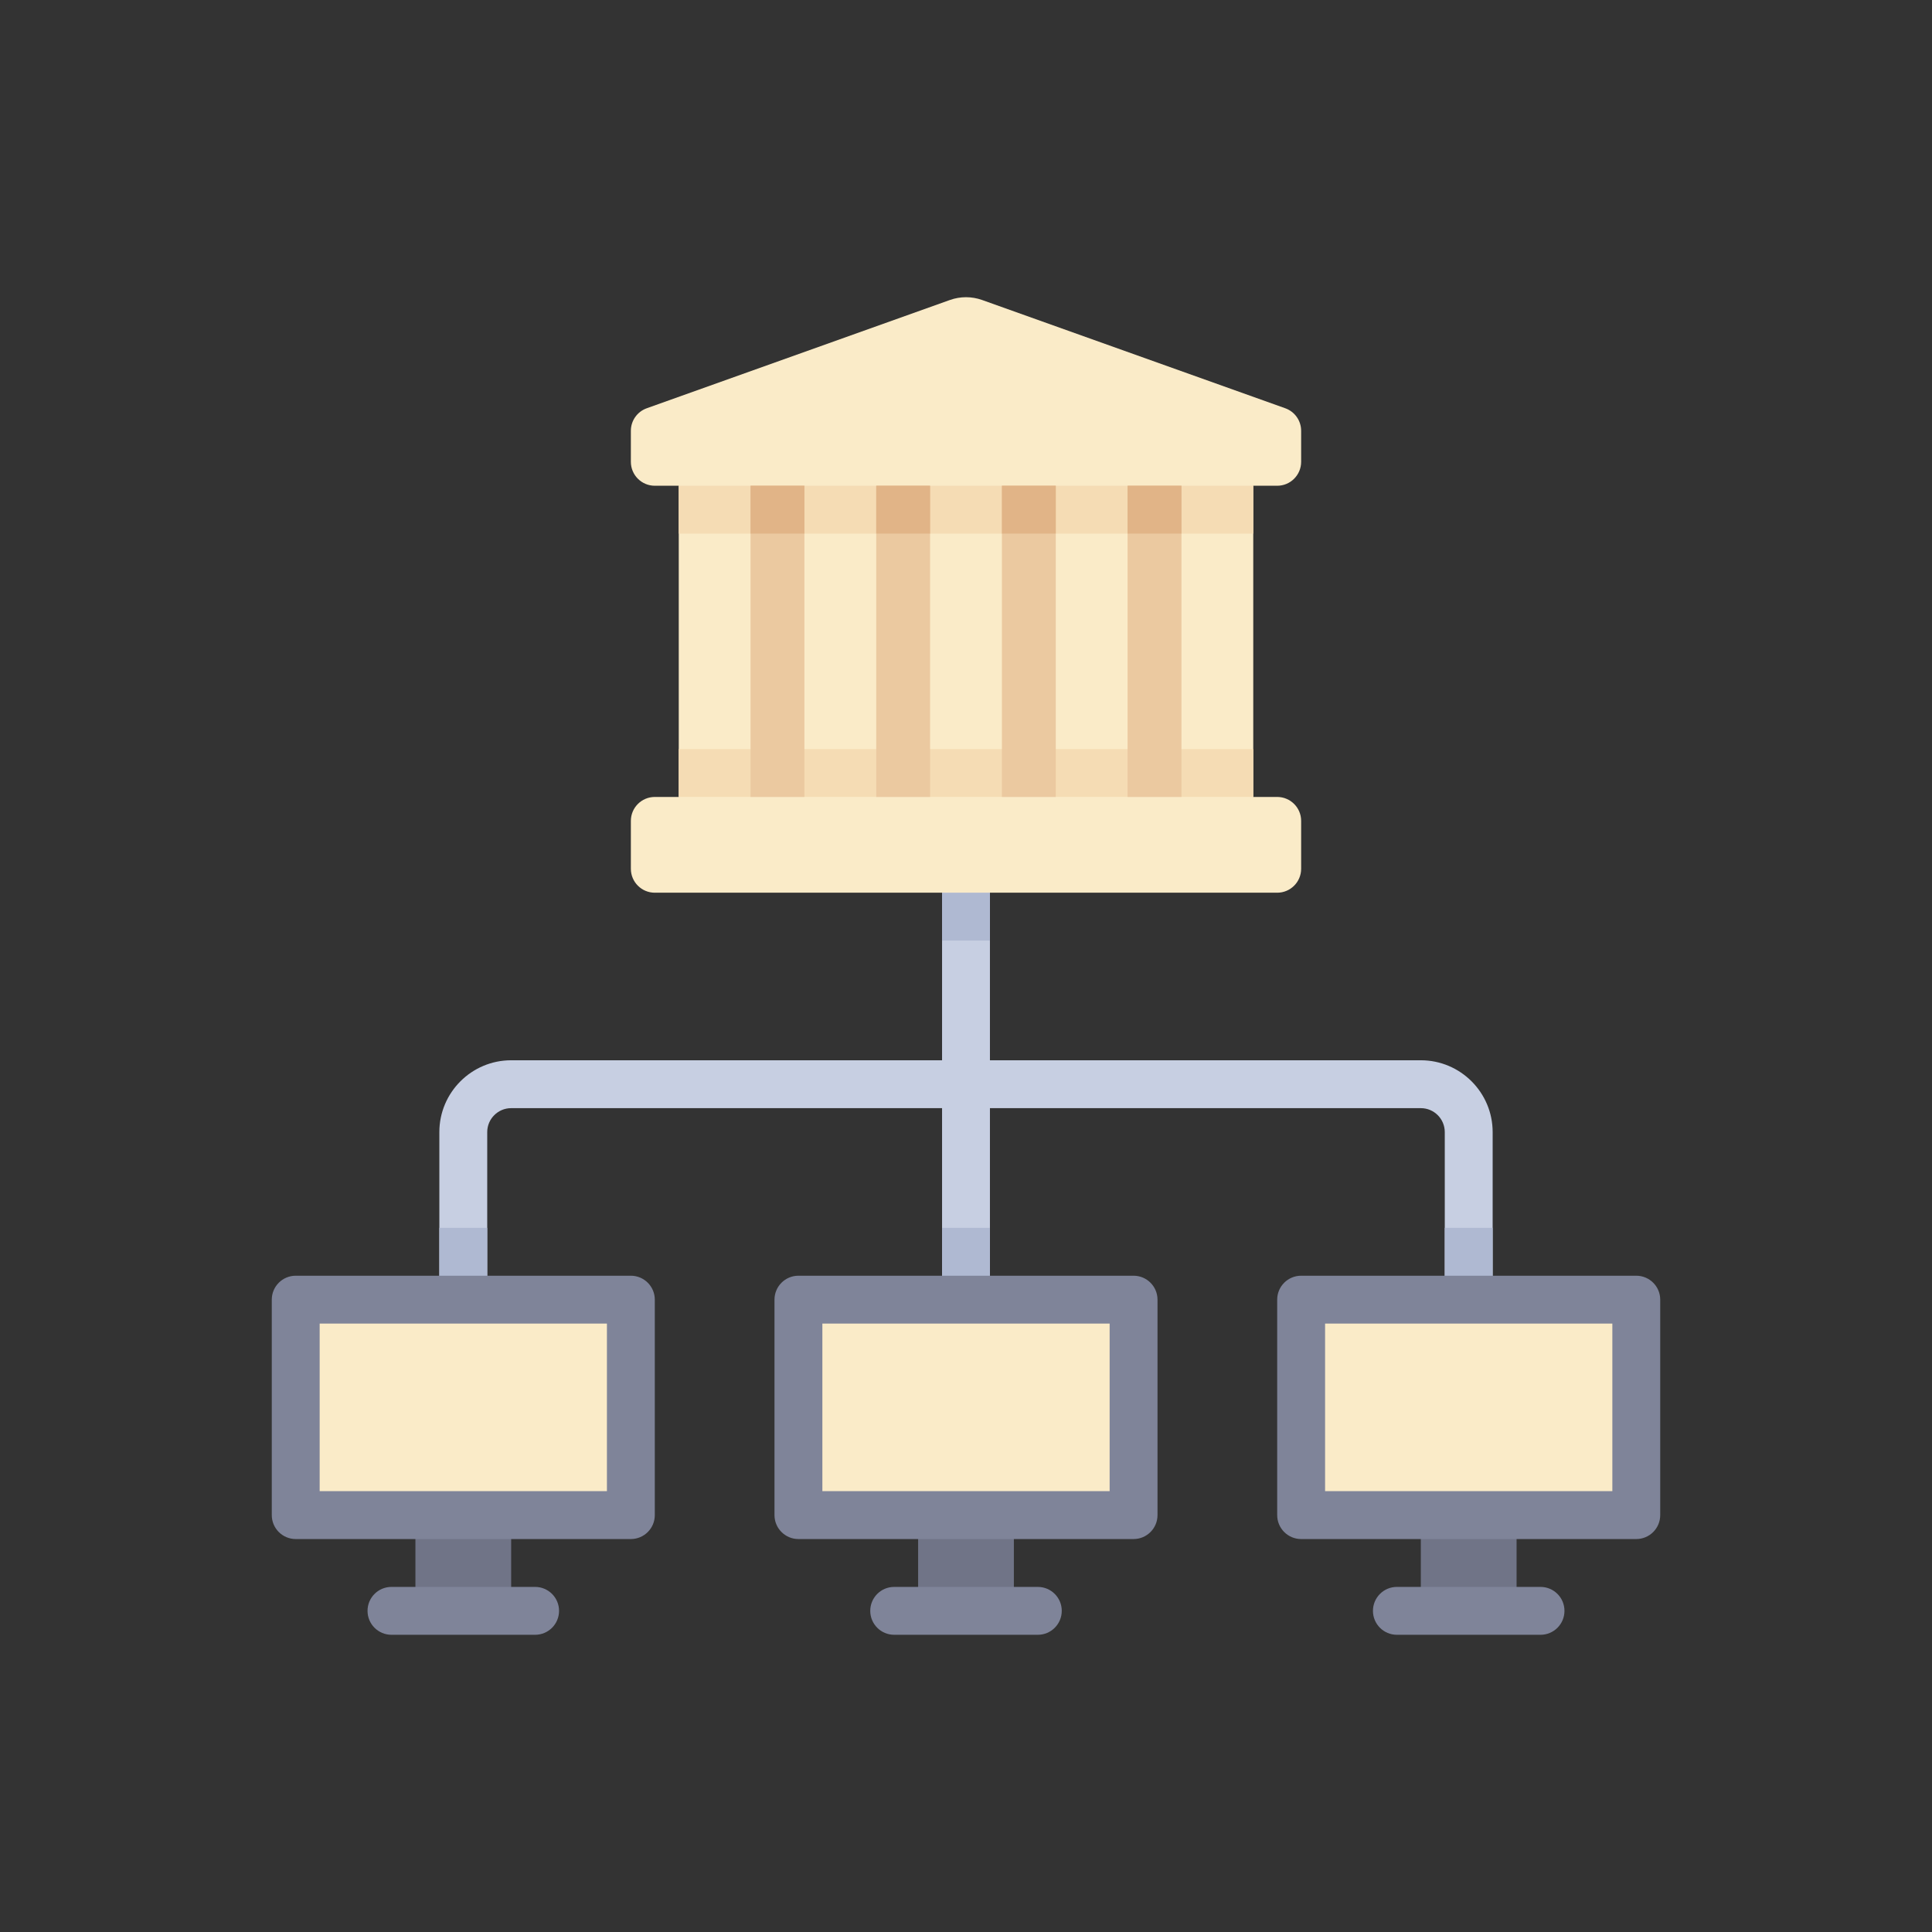 <?xml version="1.0" encoding="utf-8"?>
<!-- Generator: Adobe Illustrator 16.0.0, SVG Export Plug-In . SVG Version: 6.00 Build 0)  -->
<!DOCTYPE svg PUBLIC "-//W3C//DTD SVG 1.1//EN" "http://www.w3.org/Graphics/SVG/1.1/DTD/svg11.dtd">
<svg version="1.1" id="Layer_1" xmlns="http://www.w3.org/2000/svg" xmlns:xlink="http://www.w3.org/1999/xlink" x="0px" y="0px"
	 width="350px" height="350px" viewBox="0 0 350 350" enable-background="new 0 0 350 350" xml:space="preserve">
<rect x="0" y="0" width="350" height="350" fill="#333333" stroke="none"/>
<path fill="#C7CFE2" d="M257.396,192.078h-78.06v-34.693h-8.673v34.693H92.603c-7.174,0-13.01,5.837-13.01,13.011v30.356
	c0,2.395,1.939,4.337,4.336,4.337c2.397,0,4.337-1.942,4.337-4.337v-30.356c0-2.392,1.944-4.337,4.337-4.337h78.06v34.693h8.673
	v-34.693h78.061c2.394,0,4.337,1.945,4.337,4.337v30.356c0,2.395,1.94,4.337,4.338,4.337c2.396,0,4.336-1.942,4.336-4.337v-30.356
	C270.407,197.915,264.57,192.078,257.396,192.078z"/>
<g>
	<rect x="170.663" y="157.382" fill="#AFB9D2" width="8.674" height="13.01"/>
	<rect x="170.663" y="222.433" fill="#AFB9D2" width="8.674" height="13.01"/>
	<rect x="79.593" y="222.433" fill="#AFB9D2" width="8.673" height="13.01"/>
	<rect x="261.733" y="222.433" fill="#AFB9D2" width="8.674" height="13.01"/>
</g>
<path fill="#FAEBC8" d="M231.377,87.998c2.396,0,4.337-1.942,4.337-4.337v-5.617c0-1.833-1.151-3.468-2.878-4.084l-54.918-19.613
	c-1.887-0.674-3.948-0.674-5.834,0L117.165,73.96c-1.726,0.617-2.878,2.251-2.878,4.084v5.617c0,2.395,1.942,4.337,4.337,4.337
	h4.337v56.377h-4.337c-2.395,0-4.337,1.942-4.337,4.337v8.673c0,2.395,1.942,4.337,4.337,4.337h112.753
	c2.396,0,4.338-1.942,4.338-4.337v-8.673c0-2.395-1.942-4.337-4.338-4.337h-4.337V87.998H231.377z"/>
<g>
	<rect x="122.96" y="87.996" fill="#F5DCB4" width="104.08" height="8.673"/>
	<rect x="122.96" y="135.699" fill="#F5DCB4" width="104.08" height="8.673"/>
</g>
<g>
	<rect x="181.504" y="87.996" fill="#EBC9A0" width="9.759" height="56.377"/>
	<rect x="158.738" y="87.996" fill="#EBC9A0" width="9.757" height="56.377"/>
	<rect x="135.97" y="87.996" fill="#EBC9A0" width="9.757" height="56.377"/>
	<rect x="204.272" y="87.996" fill="#EBC9A0" width="9.758" height="56.377"/>
</g>
<g>
	<rect x="181.504" y="87.996" fill="#E1B487" width="9.759" height="8.673"/>
	<rect x="158.738" y="87.996" fill="#E1B487" width="9.757" height="8.673"/>
	<rect x="135.97" y="87.996" fill="#E1B487" width="9.757" height="8.673"/>
	<rect x="204.272" y="87.996" fill="#E1B487" width="9.758" height="8.673"/>
</g>
<rect x="75.257" y="274.473" fill="#707487" width="17.346" height="17.347"/>
<g>
	<path fill="#7F8499" d="M114.287,278.812H53.573c-2.395,0-4.337-1.941-4.337-4.336v-39.03c0-2.395,1.942-4.338,4.337-4.338h60.713
		c2.395,0,4.337,1.943,4.337,4.338v39.03C118.623,276.87,116.682,278.812,114.287,278.812z"/>
	<path fill="#7F8499" d="M96.939,296.158H70.92c-2.397,0-4.337-1.939-4.337-4.337c0-2.396,1.939-4.337,4.337-4.337H96.94
		c2.396,0,4.337,1.939,4.337,4.337C101.276,294.219,99.337,296.158,96.939,296.158z"/>
</g>
<rect x="57.91" y="239.779" fill="#FAEBC8" width="52.04" height="30.356"/>
<rect x="166.327" y="274.473" fill="#707487" width="17.346" height="17.347"/>
<g>
	<path fill="#7F8499" d="M205.356,278.812h-60.713c-2.395,0-4.337-1.941-4.337-4.336v-39.03c0-2.395,1.942-4.338,4.337-4.338h60.713
		c2.396,0,4.337,1.943,4.337,4.338v39.03C209.693,276.87,207.752,278.812,205.356,278.812z"/>
	<path fill="#7F8499" d="M188.01,296.158h-26.02c-2.397,0-4.336-1.939-4.336-4.337c0-2.396,1.939-4.337,4.336-4.337h26.02
		c2.397,0,4.338,1.939,4.338,4.337C192.347,294.219,190.407,296.158,188.01,296.158z"/>
</g>
<rect x="148.98" y="239.779" fill="#FAEBC8" width="52.041" height="30.356"/>
<rect x="257.396" y="274.473" fill="#707487" width="17.347" height="17.347"/>
<g>
	<path fill="#7F8499" d="M296.427,278.812h-60.714c-2.395,0-4.337-1.941-4.337-4.336v-39.03c0-2.395,1.942-4.338,4.337-4.338h60.714
		c2.395,0,4.337,1.943,4.337,4.338v39.03C300.764,276.87,298.821,278.812,296.427,278.812z"/>
	<path fill="#7F8499" d="M279.08,296.158H253.06c-2.396,0-4.336-1.939-4.336-4.337c0-2.396,1.938-4.337,4.336-4.337h26.021
		c2.397,0,4.337,1.939,4.337,4.337S281.478,296.158,279.08,296.158z"/>
</g>
<rect x="240.051" y="239.779" fill="#FAEBC8" width="52.04" height="30.356"/>
</svg>
